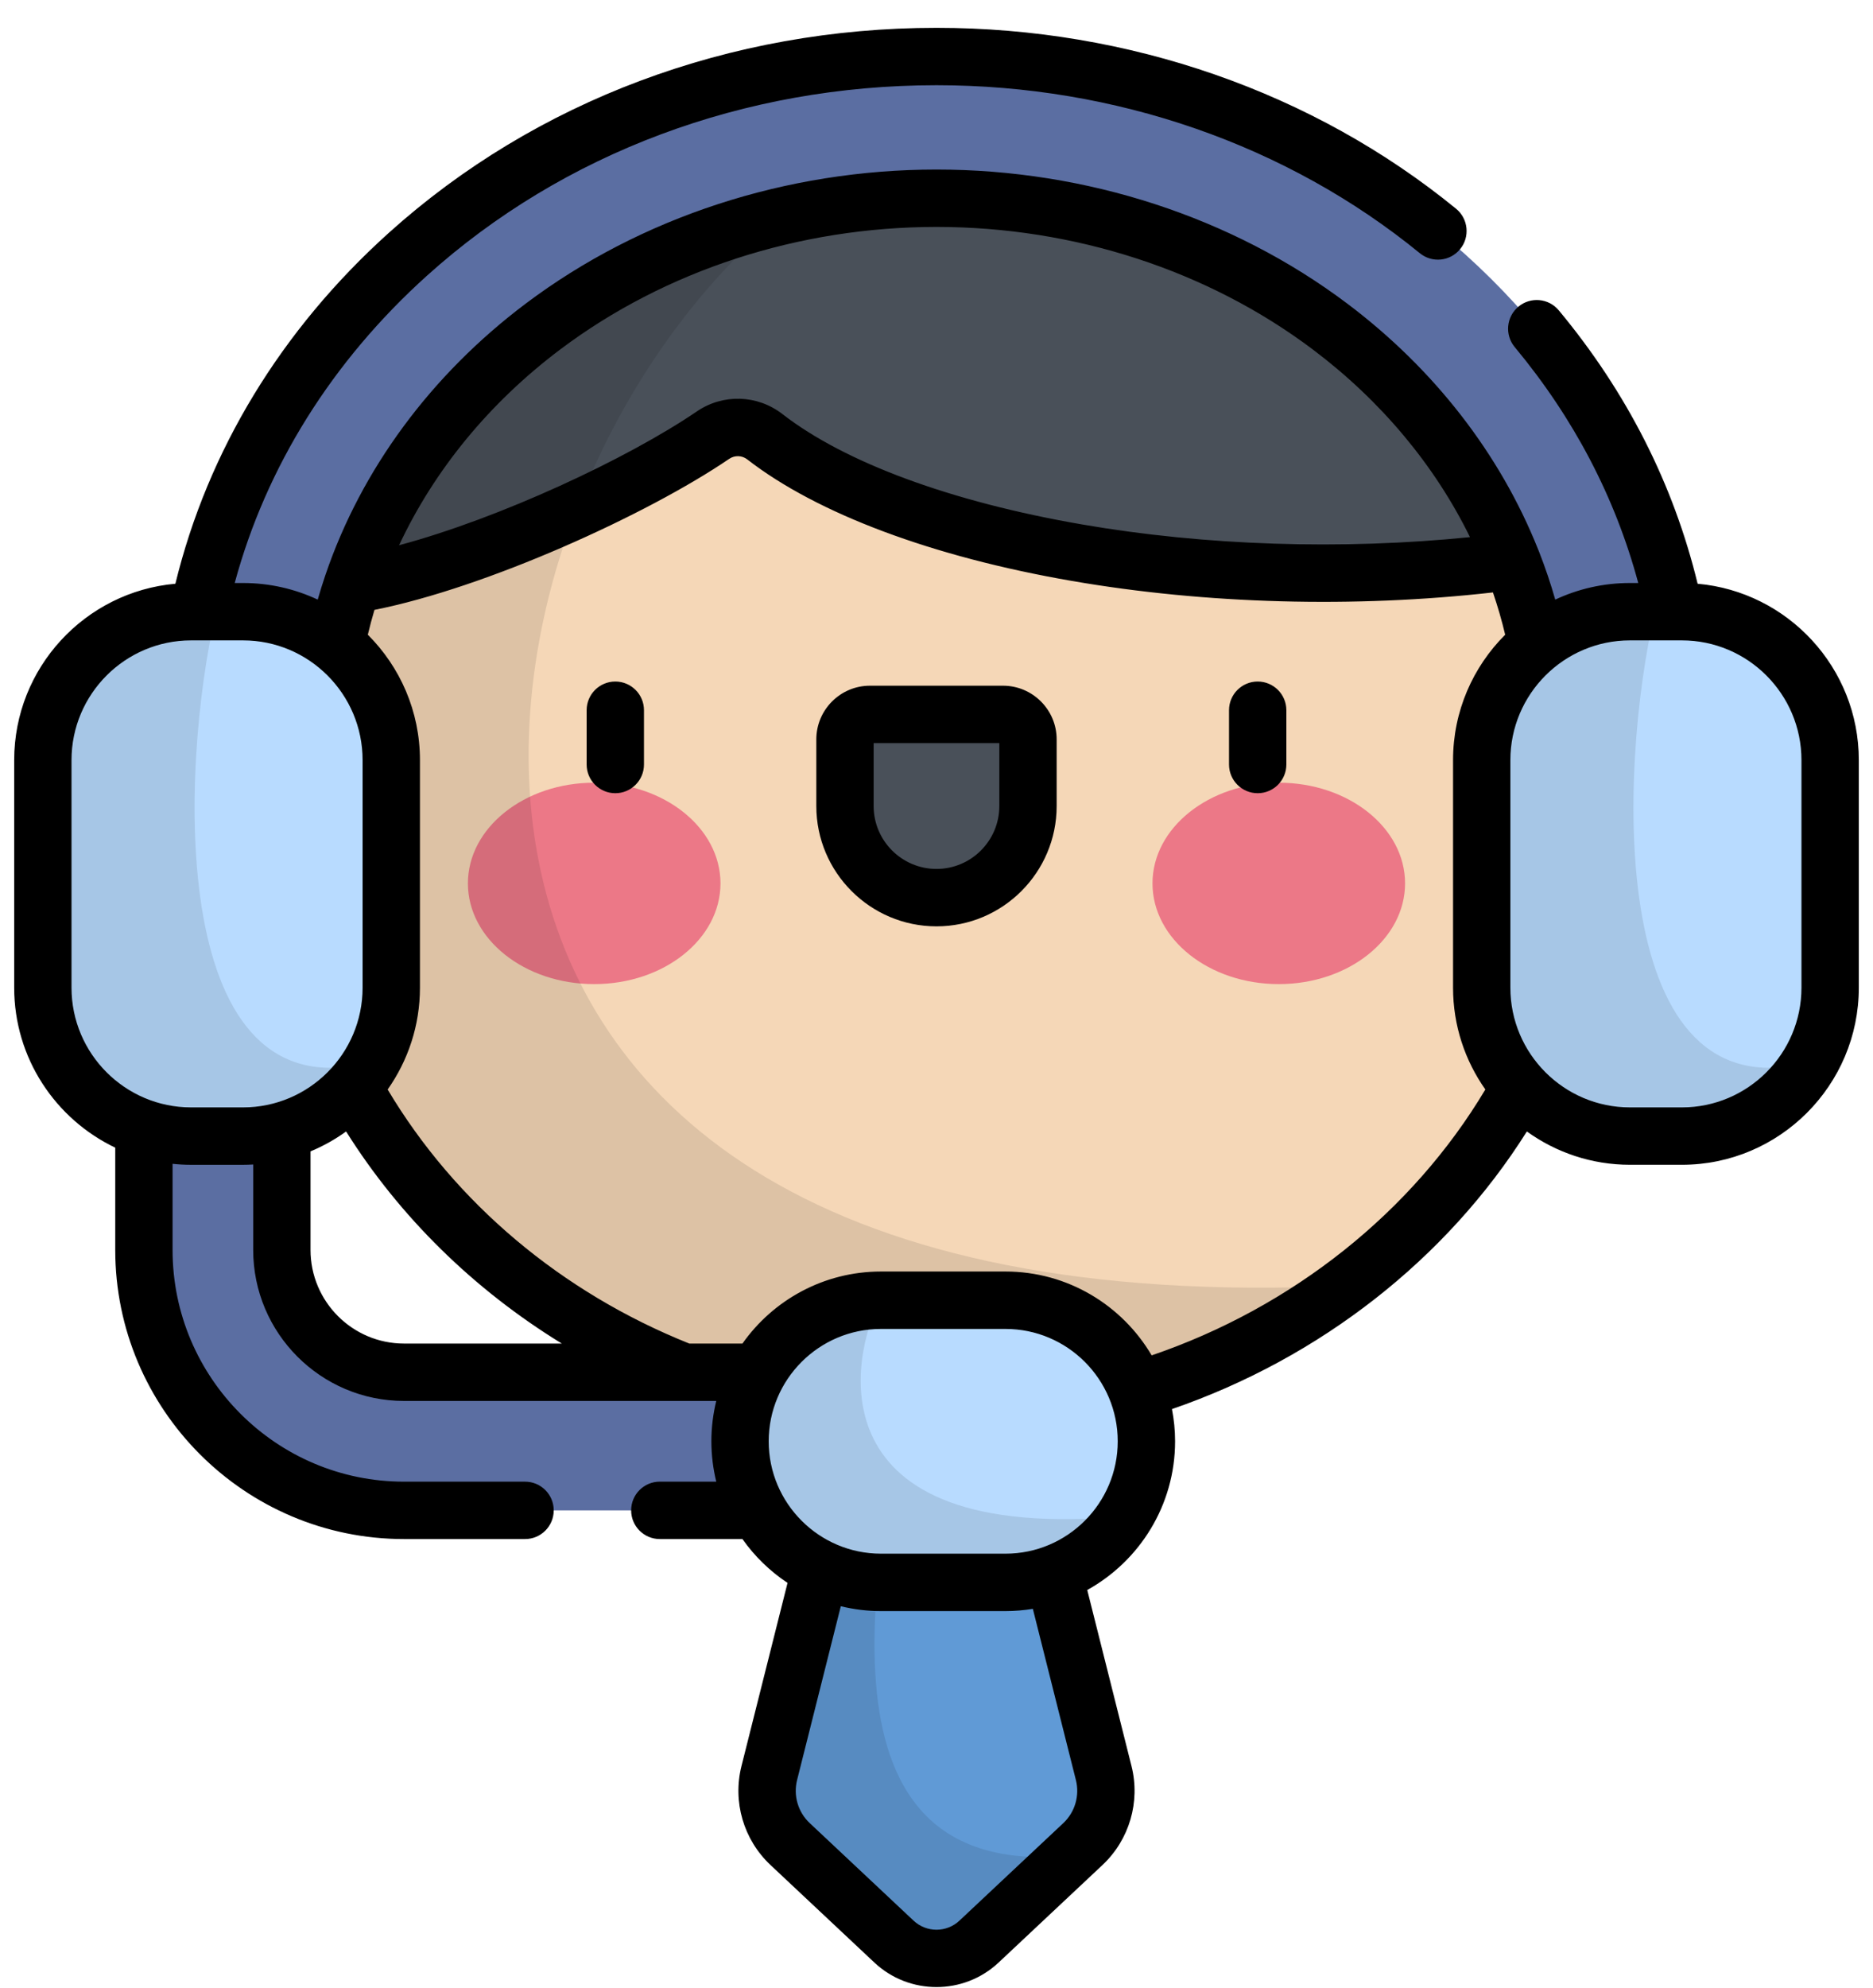 <svg width="66" height="70" viewBox="0 0 66 70" fill="none" xmlns="http://www.w3.org/2000/svg">
  <path d="M8.077 1.94121e-06H3.862L0.078 15.044C-0.15 15.948 0.131 16.905 0.811 17.543L4.47 20.979C5.313 21.77 6.626 21.77 7.469 20.979L11.129 17.543C11.809 16.905 12.089 15.948 11.862 15.044L8.077 1.94121e-06Z" transform="translate(27.03 47.4)" fill="#609AD6"/>
  <path opacity="0.1" d="M10.694 17.952C1.733 18.808 3.323 8.667 5.402 1.94121e-06H3.862L0.078 15.044C-0.15 15.948 0.131 16.905 0.811 17.543L4.47 20.979C5.313 21.77 6.626 21.77 7.469 20.979L10.694 17.952Z" transform="translate(27.03 47.4)" fill="black"/>
  <path d="M23.11 43.148C35.874 43.148 46.22 33.489 46.22 21.574C46.22 9.659 35.874 0 23.11 0C10.347 0 0 9.659 0 21.574C0 33.489 10.347 43.148 23.11 43.148Z" transform="translate(9.89 6.841)" fill="#B8DBFF"/>
  <path d="M23.11 43.148C35.874 43.148 46.22 33.489 46.22 21.574C46.22 9.659 35.874 0 23.11 0C10.347 0 0 9.659 0 21.574C0 33.489 10.347 43.148 23.11 43.148Z" transform="translate(9.89 6.841)" fill="#F5D7B7"/>
  <path d="M42.707 12.807C39.107 5.261 31.005 7.40291e-08 21.586 7.40291e-08C11.735 7.40291e-08 3.326 5.754 -5.01454e-07 13.858C3.636 13.668 10.446 10.706 13.712 8.482C14.269 8.103 15.005 8.126 15.537 8.539C20.399 12.31 31.942 14.403 42.707 12.807Z" transform="translate(11.414 6.843)" fill="#495059"/>
  <path d="M4.45 7.093C6.908 7.093 8.9 5.505 8.9 3.546C8.9 1.588 6.908 0 4.45 0C1.992 0 0 1.588 0 3.546C0 5.505 1.992 7.093 4.45 7.093Z" transform="translate(16.488 27.565)" fill="#EC7887"/>
  <path d="M4.45 7.093C6.908 7.093 8.9 5.505 8.9 3.546C8.9 1.588 6.908 0 4.45 0C1.992 0 0 1.588 0 3.546C0 5.505 1.992 7.093 4.45 7.093Z" transform="translate(40.611 27.565)" fill="#EC7887"/>
  <path d="M3.225 6.453C1.444 6.453 -1.80852e-07 5.008 -1.80852e-07 3.226V0.881C-1.80852e-07 0.394 0.394 5.59331e-07 0.88 5.59331e-07H5.569C6.055 5.59331e-07 6.449 0.394 6.449 0.881V3.226C6.449 5.008 5.005 6.453 3.225 6.453Z" transform="translate(29.775 25.16)" fill="#495059"/>
  <path opacity="0.1" d="M23.11 42.601C28.561 42.601 33.571 40.838 37.523 37.89C0.652 39.599 5.335 10.001 17.919 -3.29018e-08C7.655 2.199 4.93234e-08 10.778 4.93234e-08 21.027C4.93234e-08 32.942 10.347 42.601 23.11 42.601Z" transform="translate(9.89 7.389)" fill="black"/>
  <path d="M24.97 22.415H9.166C4.112 22.415 2.13735e-07 18.3 2.13735e-07 13.243V2.432C2.13735e-07 1.089 1.088 8.22546e-07 2.431 8.22546e-07C3.773 8.22546e-07 4.861 1.089 4.861 2.432V13.243C4.861 15.618 6.792 17.551 9.166 17.551H24.97C26.312 17.551 27.4 18.64 27.4 19.983C27.4 21.326 26.312 22.415 24.97 22.415Z" transform="translate(5.071 30.777)" fill="#5B6EA2"/>
  <path d="M9.354 3.6192e-07H4.966C2.223 3.6192e-07 -2.79499e-07 2.225 -2.79499e-07 4.969C-2.79499e-07 7.713 2.223 9.937 4.966 9.937H9.354C12.096 9.937 14.319 7.713 14.319 4.969C14.319 2.224 12.096 3.6192e-07 9.354 3.6192e-07Z" transform="translate(26.077 45.791)" fill="#B8DBFF"/>
  <path opacity="0.1" d="M13.561 7.605C2.48 8.62 3.908 1.88 4.943 1.01996e-06C2.211 0.012 -2.79499e-07 2.231 -2.79499e-07 4.968C-2.79499e-07 7.712 2.223 9.937 4.966 9.937H9.354C11.127 9.936 12.683 9.005 13.561 7.605Z" transform="translate(26.077 45.792)" fill="black"/>
  <path d="M52.946 24.078H47.959C47.959 13.553 38.321 4.991 26.473 4.991C14.626 4.991 4.988 13.553 4.988 24.078H-4.11028e-08C-4.11028e-08 17.596 2.788 11.518 7.849 6.962C12.837 2.472 19.451 0 26.473 0C33.495 0 40.109 2.472 45.097 6.961C50.159 11.517 52.946 17.596 52.946 24.078Z" transform="translate(6.527 1.991)" fill="#5B6EA2"/>
  <path d="M5.224 18.468H7.053C9.939 18.468 12.277 16.128 12.277 13.241V5.227C12.277 2.34 9.938 2.46764e-07 7.053 2.46764e-07H5.224C2.339 2.46764e-07 -5.26116e-07 2.34 -5.26116e-07 5.227V13.241C-5.26116e-07 16.128 2.339 18.468 5.224 18.468Z" transform="translate(52.212 21.543)" fill="#B8DBFF"/>
  <path opacity="0.1" d="M11.578 15.854C4.384 17.802 4.802 5.583 6.107 -7.07389e-07H5.224C2.339 -7.07389e-07 -5.26116e-07 2.34 -5.26116e-07 5.227V13.241C-5.26116e-07 16.128 2.339 18.468 5.224 18.468H7.054C8.987 18.468 10.674 17.416 11.578 15.854Z" transform="translate(52.212 21.543)" fill="black"/>
  <path d="M5.224 18.468H7.053C9.939 18.468 12.277 16.128 12.277 13.241V5.227C12.277 2.34 9.938 2.46764e-07 7.053 2.46764e-07H5.224C2.339 2.46764e-07 -3.4893e-10 2.34 -3.4893e-10 5.227V13.241C-0 16.128 2.339 18.468 5.224 18.468Z" transform="translate(1.51 21.543)" fill="#B8DBFF"/>
  <path opacity="0.1" d="M11.578 15.854C4.384 17.802 4.802 5.583 6.107 -7.07389e-07H5.224C2.339 -7.07389e-07 6.78196e-08 2.34 6.78196e-08 5.227V13.241C6.78196e-08 16.128 2.339 18.468 5.224 18.468H7.053C8.987 18.468 10.675 17.416 11.578 15.854Z" transform="translate(1.51 21.543)" fill="black"/>
  <path d="M21.182 23.022C20.624 23.022 20.172 23.474 20.172 24.032V25.944C20.172 26.502 20.624 26.955 21.182 26.955C21.74 26.955 22.192 26.502 22.192 25.944V24.032C22.192 23.474 21.74 23.022 21.182 23.022ZM59.32 19.578C58.467 16.066 56.824 12.831 54.428 9.95C54.071 9.521 53.434 9.463 53.005 9.82C52.577 10.177 52.518 10.814 52.875 11.243C54.956 13.745 56.416 16.535 57.228 19.552H56.936C55.996 19.552 55.104 19.762 54.303 20.137C54.142 19.571 53.953 19.013 53.738 18.463C53.725 18.427 53.711 18.391 53.695 18.357C52.362 15.02 50.046 12.021 46.969 9.708C42.923 6.666 37.784 4.991 32.5 4.991C27.215 4.991 22.077 6.666 18.031 9.708C14.679 12.228 12.23 15.56 10.971 19.258C10.967 19.269 10.963 19.281 10.959 19.293C10.864 19.573 10.777 19.854 10.696 20.137C9.896 19.762 9.004 19.552 8.063 19.552H7.771C8.877 15.46 11.203 11.737 14.551 8.724C19.354 4.402 25.728 2.021 32.5 2.021C38.811 2.021 44.859 4.122 49.531 7.937C49.963 8.29 50.599 8.226 50.952 7.793C51.305 7.361 51.24 6.724 50.808 6.371C45.777 2.263 39.275 0 32.5 0C25.228 0 18.374 2.564 13.2 7.221C9.41 10.632 6.822 14.891 5.68 19.578C2.501 19.86 -6.16542e-09 22.537 -6.16542e-09 25.79V33.804C-6.16542e-09 36.286 1.457 38.434 3.561 39.438V43.039C3.561 48.654 8.126 53.222 13.737 53.222H18.002C18.56 53.222 19.012 52.77 19.012 52.211C19.012 51.653 18.56 51.201 18.002 51.201H13.737C9.24 51.201 5.581 47.54 5.581 43.04V40.007C5.796 40.03 6.014 40.042 6.234 40.042H8.064C8.184 40.042 8.303 40.037 8.422 40.031V43.039C8.422 45.972 10.806 48.358 13.737 48.358H23.589C23.591 48.358 23.593 48.358 23.595 48.358C23.596 48.358 23.597 48.358 23.598 48.358H24.739C24.628 48.814 24.567 49.289 24.567 49.779C24.567 50.269 24.628 50.745 24.739 51.2H22.75C22.192 51.2 21.74 51.653 21.74 52.211C21.74 52.769 22.192 53.222 22.75 53.222H25.662C26.091 53.83 26.63 54.354 27.251 54.766L25.628 61.216C25.311 62.476 25.702 63.811 26.649 64.7L30.309 68.135C30.923 68.712 31.711 69 32.5 69C33.288 69 34.076 68.712 34.69 68.135L38.35 64.7C39.297 63.811 39.688 62.476 39.371 61.216L37.812 55.016C39.655 53.996 40.907 52.031 40.907 49.779C40.907 49.391 40.868 49.012 40.797 48.645C46.012 46.851 50.478 43.357 53.303 38.868C54.327 39.605 55.581 40.041 56.936 40.041H58.766C62.203 40.041 65 37.243 65 33.803V25.79C65 22.537 62.499 19.86 59.32 19.578ZM19.245 11.324C22.943 8.543 27.65 7.012 32.5 7.012C37.349 7.012 42.057 8.543 45.755 11.324C48.167 13.138 50.059 15.41 51.299 17.937C46.779 18.394 41.974 18.241 37.618 17.488C33.023 16.694 29.276 15.314 27.07 13.602C26.189 12.919 24.978 12.881 24.057 13.508C21.619 15.169 17.11 17.274 13.563 18.222C14.799 15.581 16.742 13.206 19.245 11.324ZM8.063 38.02H6.234C3.911 38.02 2.02 36.129 2.02 33.804V25.79C2.02 23.465 3.911 21.573 6.234 21.573H6.489C6.49 21.573 6.492 21.573 6.493 21.573C6.494 21.573 6.496 21.573 6.498 21.573H8.064C10.387 21.573 12.277 23.465 12.277 25.79V33.804C12.277 36.129 10.387 38.02 8.063 38.02ZM13.737 46.337C11.92 46.337 10.442 44.858 10.442 43.039V39.569C10.889 39.383 11.309 39.147 11.696 38.868C13.588 41.88 16.197 44.435 19.297 46.337H13.737V46.337ZM36.968 63.226L33.308 66.661C32.855 67.087 32.145 67.087 31.692 66.661L28.032 63.225C27.62 62.839 27.45 62.258 27.587 61.71L29.128 55.588C29.582 55.699 30.055 55.759 30.543 55.759H34.931C35.259 55.759 35.581 55.731 35.895 55.68L37.412 61.71C37.55 62.258 37.38 62.839 36.968 63.226ZM34.931 53.737H30.543C28.362 53.737 26.587 51.962 26.587 49.779C26.587 47.597 28.362 45.822 30.543 45.822H34.931C37.112 45.822 38.886 47.597 38.886 49.779C38.886 51.962 37.112 53.737 34.931 53.737ZM51.84 37.389C49.267 41.702 45.044 45.062 40.082 46.753C39.042 44.988 37.123 43.8 34.931 43.8H30.543C28.528 43.8 26.744 44.804 25.662 46.337H23.79C19.283 44.536 15.537 41.379 13.16 37.39C13.876 36.374 14.298 35.138 14.298 33.804V25.79C14.298 24.066 13.595 22.503 12.461 21.373C12.531 21.079 12.609 20.788 12.695 20.498C16.623 19.721 22.296 17.153 25.195 15.18C25.389 15.047 25.646 15.055 25.832 15.2C28.295 17.11 32.359 18.631 37.275 19.48C42 20.297 47.234 20.437 52.108 19.884C52.275 20.374 52.419 20.87 52.539 21.373C51.405 22.503 50.702 24.066 50.702 25.79V33.804C50.702 35.138 51.124 36.374 51.84 37.389ZM62.979 33.804C62.979 36.129 61.089 38.02 58.766 38.02H56.936C54.613 38.02 52.722 36.129 52.722 33.804V25.79C52.722 23.465 54.613 21.573 56.936 21.573H58.502C58.504 21.573 58.505 21.573 58.507 21.573C58.508 21.573 58.509 21.573 58.511 21.573H58.766C61.089 21.573 62.979 23.465 62.979 25.79V33.804ZM34.844 23.169H30.155C29.113 23.169 28.265 24.018 28.265 25.061V27.407C28.265 29.743 30.165 31.644 32.5 31.644C34.835 31.644 36.734 29.743 36.734 27.407V25.061C36.735 24.018 35.886 23.169 34.844 23.169ZM34.714 27.407C34.714 28.628 33.721 29.622 32.5 29.622C31.279 29.622 30.285 28.628 30.285 27.407V25.191H34.714V27.407H34.714ZM43.818 23.022C43.26 23.022 42.808 23.474 42.808 24.032V25.944C42.808 26.502 43.26 26.955 43.818 26.955C44.376 26.955 44.828 26.502 44.828 25.944V24.032C44.828 23.474 44.376 23.022 43.818 23.022Z" transform="translate(0.5 0.98)" fill="black"/>
</svg>
